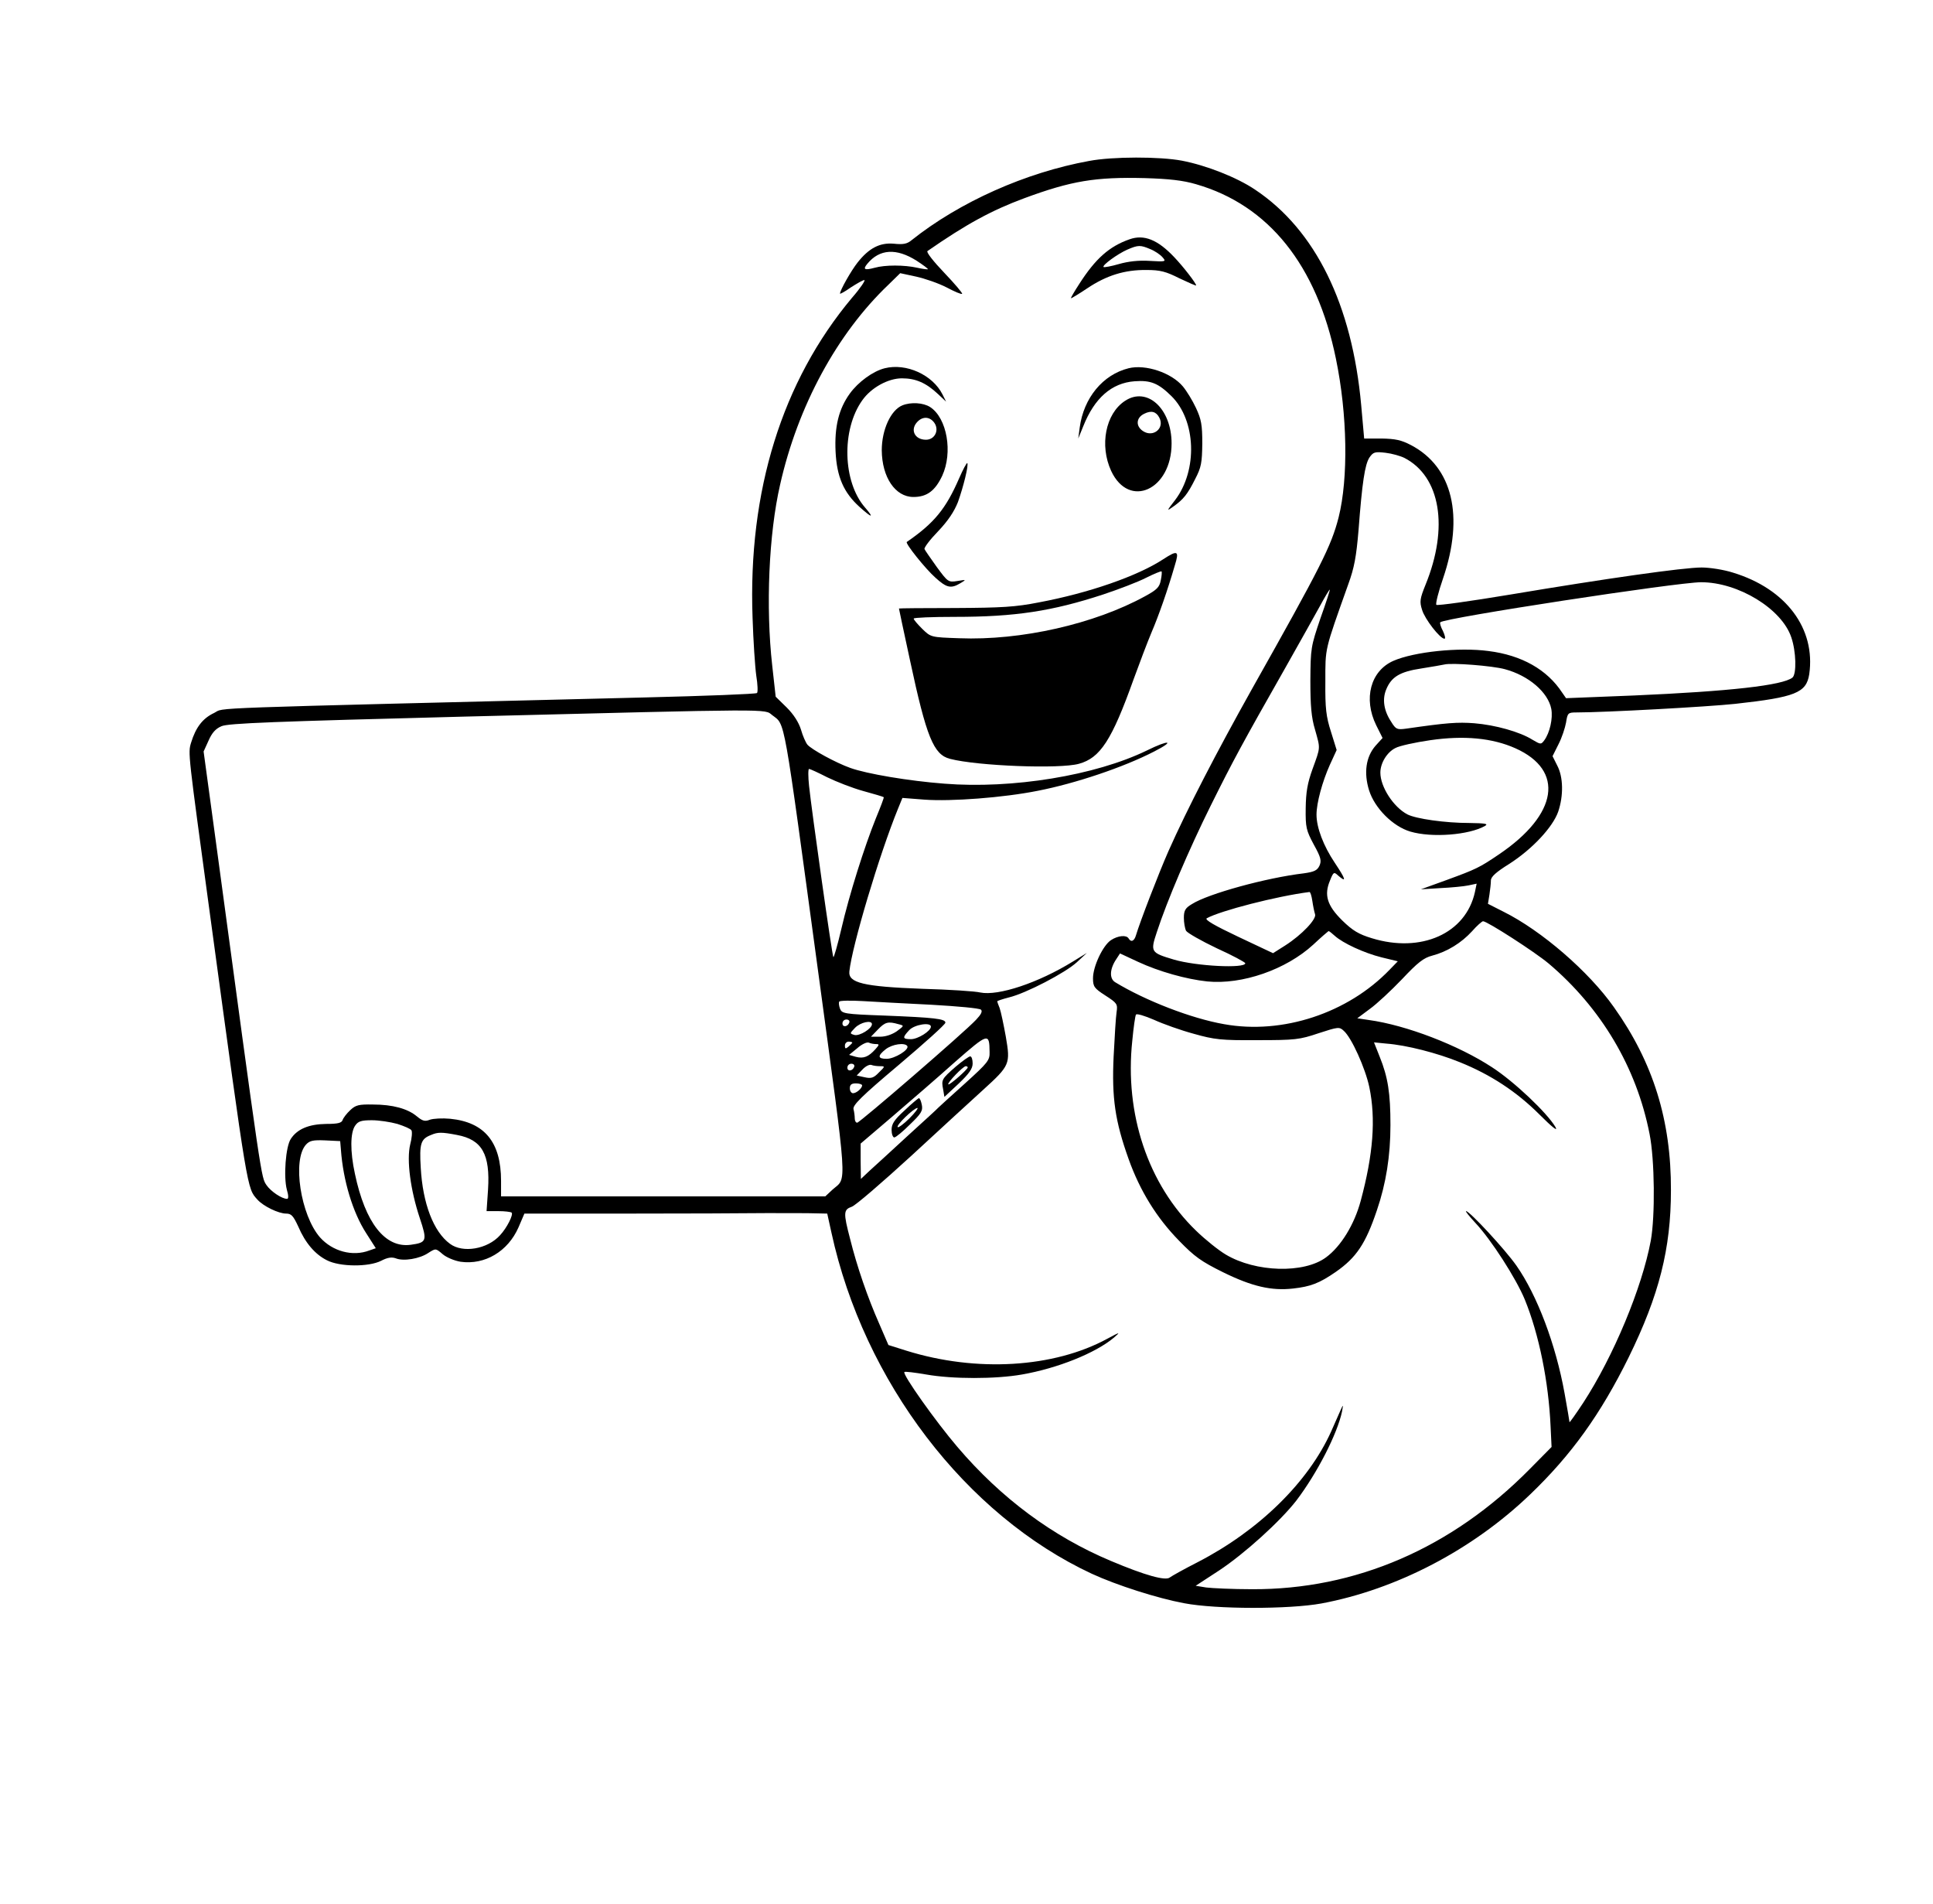 <?xml version="1.0" standalone="no"?>
<!DOCTYPE svg PUBLIC "-//W3C//DTD SVG 20010904//EN"
 "http://www.w3.org/TR/2001/REC-SVG-20010904/DTD/svg10.dtd">
<svg version="1.0" xmlns="http://www.w3.org/2000/svg"
 width="787pt" height="775pt" viewBox="0 0 787 775"
 preserveAspectRatio="xMidYMid meet">

<g transform="translate(0,775) scale(0.1,-0.1)"
fill="#000000" stroke="none">
<path d="M4435 7095 c-259 -47 -528 -167 -724 -323 -18 -15 -34 -18 -72 -14
-57 5 -101 -18 -147 -76 -27 -34 -72 -114 -72 -127 0 -3 20 8 44 25 25 16 49
30 55 30 6 0 -16 -33 -50 -72 -285 -340 -424 -787 -405 -1303 3 -93 10 -199
15 -235 6 -36 7 -68 3 -71 -4 -4 -209 -12 -457 -18 -1855 -46 -1706 -40 -1753
-63 -47 -22 -75 -59 -94 -121 -13 -43 -13 -37 78 -707 154 -1133 150 -1106
192 -1153 24 -27 86 -57 117 -57 21 0 29 -9 49 -52 29 -68 69 -114 117 -138
52 -27 170 -28 221 -2 25 13 42 16 59 10 32 -13 98 -2 133 22 30 19 30 19 58
-5 15 -13 48 -27 73 -31 99 -14 193 42 236 140 l24 56 415 0 c228 0 485 1 570
2 85 0 176 0 201 -1 l47 -1 17 -77 c132 -607 547 -1150 1060 -1389 102 -47
268 -100 376 -120 131 -25 427 -25 559 -1 305 57 615 218 850 444 168 161 287
327 401 558 124 253 172 442 172 680 1 284 -72 520 -232 745 -102 145 -295
312 -450 389 l-63 32 6 37 c3 20 6 46 6 58 0 15 21 34 74 67 94 60 178 150
200 213 22 65 21 141 -4 188 l-19 38 24 48 c14 27 27 67 31 89 6 39 8 41 43
41 115 0 535 23 646 35 245 27 289 45 301 120 27 186 -94 348 -310 414 -37 12
-95 21 -128 21 -74 0 -390 -45 -778 -110 -162 -27 -298 -46 -302 -42 -4 4 8
52 27 107 87 255 39 454 -130 543 -40 21 -64 26 -121 27 l-70 0 -12 135 c-37
410 -186 714 -432 878 -74 50 -199 99 -298 118 -90 17 -282 17 -377 -1z m435
-95 c295 -85 491 -329 569 -710 47 -227 51 -487 11 -646 -30 -117 -71 -198
-353 -699 -145 -259 -264 -489 -340 -660 -40 -91 -116 -288 -132 -342 -7 -24
-20 -30 -30 -13 -9 15 -43 12 -72 -7 -33 -22 -73 -107 -73 -155 0 -34 5 -41
50 -70 48 -31 51 -35 46 -68 -3 -19 -8 -100 -12 -180 -8 -170 6 -264 61 -418
46 -129 114 -239 205 -332 64 -66 91 -85 180 -129 118 -58 197 -76 285 -66 71
8 106 21 174 68 83 58 121 114 167 251 37 108 55 221 55 346 0 130 -10 195
-44 279 l-23 58 50 -5 c81 -6 207 -38 300 -76 124 -50 230 -119 324 -213 51
-51 76 -71 65 -51 -34 58 -169 186 -259 244 -136 89 -348 171 -501 192 l-47 7
51 38 c28 20 87 75 131 121 64 68 88 87 123 96 61 16 119 52 162 99 20 23 41
41 45 41 17 0 211 -125 267 -172 214 -181 358 -423 411 -694 21 -105 23 -335
5 -434 -36 -193 -152 -471 -275 -660 -31 -47 -56 -82 -56 -79 0 3 -9 56 -20
117 -36 200 -112 400 -196 520 -47 67 -191 222 -205 222 -4 0 13 -21 37 -47
65 -69 166 -226 202 -313 58 -142 97 -335 105 -517 l4 -83 -88 -89 c-318 -323
-710 -492 -1132 -490 -78 0 -162 4 -186 7 l-43 7 95 62 c103 68 249 200 315
285 85 112 167 272 186 363 5 29 5 29 -6 5 -6 -14 -23 -52 -38 -86 -93 -207
-294 -404 -544 -533 -55 -28 -105 -56 -113 -62 -17 -15 -100 8 -240 67 -236
99 -447 255 -625 464 -88 103 -225 296 -216 305 2 3 42 -2 89 -10 107 -19 283
-19 390 0 144 25 299 87 374 150 28 24 26 24 -26 -4 -218 -119 -534 -138 -819
-49 l-73 23 -38 88 c-46 104 -90 231 -118 344 -28 107 -27 119 7 131 15 5 124
99 242 207 118 109 250 230 293 269 109 99 111 105 92 216 -9 50 -20 102 -25
116 -6 14 -10 27 -10 28 0 2 21 9 48 16 70 17 229 100 276 143 l41 38 -57 -35
c-141 -87 -304 -141 -377 -126 -20 5 -126 12 -236 15 -240 9 -302 24 -297 71
11 104 122 476 198 662 l18 44 90 -7 c108 -8 321 8 461 36 154 30 350 96 474
160 88 45 61 49 -30 4 -210 -102 -548 -157 -824 -135 -145 11 -316 40 -383 64
-59 21 -158 75 -175 95 -7 9 -19 36 -26 61 -9 29 -29 61 -58 90 l-45 44 -14
126 c-27 239 -14 537 32 737 72 320 232 615 441 814 l48 47 65 -14 c36 -8 91
-27 124 -44 32 -17 60 -29 63 -26 3 2 -30 41 -73 86 -43 45 -74 84 -68 88 160
111 262 166 394 215 192 71 290 87 490 82 100 -3 155 -9 210 -25z m-1137 -312
c26 -17 46 -32 45 -34 -2 -1 -21 1 -43 6 -53 12 -132 12 -174 0 -41 -11 -49
-7 -30 16 50 61 119 65 202 12z m1985 -802 c147 -76 181 -283 86 -516 -23 -57
-25 -69 -14 -103 11 -37 73 -117 91 -117 5 0 2 14 -6 31 -9 17 -14 33 -11 36
17 18 966 163 1062 163 151 0 328 -108 367 -224 20 -58 22 -149 5 -164 -40
-32 -256 -56 -645 -73 l-277 -11 -16 23 c-61 93 -164 152 -300 169 -120 16
-302 -3 -387 -40 -93 -41 -123 -154 -70 -262 l26 -52 -29 -32 c-39 -45 -48
-110 -26 -181 23 -73 97 -147 168 -168 88 -26 239 -14 304 23 15 9 1 11 -64
12 -98 0 -217 17 -252 35 -57 30 -110 112 -110 170 0 39 27 83 61 100 16 9 80
23 142 32 138 20 253 9 347 -33 201 -90 173 -269 -66 -431 -81 -55 -94 -61
-214 -105 l-105 -38 80 5 c44 2 95 7 114 11 l33 7 -7 -34 c-37 -169 -219 -250
-420 -188 -53 16 -78 31 -120 72 -62 61 -75 104 -50 163 14 35 16 36 33 20 36
-31 31 -15 -13 51 -47 70 -75 144 -75 197 0 48 24 135 54 202 l28 61 -23 74
c-20 62 -24 96 -23 204 0 141 -4 123 93 396 25 68 33 114 42 220 15 198 26
267 44 296 16 23 22 25 66 20 26 -3 61 -13 77 -21z m-342 -653 c-39 -115 -40
-121 -41 -253 0 -102 4 -151 19 -200 22 -79 23 -69 -10 -160 -21 -58 -27 -94
-28 -160 -1 -78 2 -90 33 -148 29 -52 32 -66 23 -86 -9 -19 -21 -25 -64 -31
-152 -18 -389 -83 -455 -125 -27 -16 -33 -26 -33 -56 0 -19 4 -43 9 -53 6 -9
62 -41 125 -71 64 -29 116 -57 116 -61 0 -22 -200 -12 -291 15 -94 28 -96 31
-69 112 41 126 131 337 220 516 90 181 126 248 305 563 56 99 118 210 139 248
20 37 38 67 40 67 2 0 -15 -53 -38 -117z m751 -207 c97 -26 176 -94 189 -162
7 -38 -6 -97 -29 -128 -13 -17 -14 -17 -48 3 -51 32 -151 60 -237 67 -68 5
-111 2 -277 -22 -37 -5 -42 -3 -61 28 -30 45 -37 92 -20 132 21 51 56 72 143
85 43 7 85 14 93 16 30 8 196 -5 247 -19z m-2983 -187 c54 -42 43 17 187
-1044 122 -901 118 -835 59 -887 l-30 -28 -660 0 -660 0 0 63 c0 158 -67 239
-207 253 -32 3 -69 1 -83 -4 -20 -8 -30 -5 -53 14 -37 31 -98 48 -179 48 -57
1 -70 -2 -92 -23 -14 -13 -28 -31 -31 -40 -4 -12 -19 -16 -67 -16 -71 -1 -118
-21 -144 -61 -21 -31 -30 -155 -16 -207 7 -23 7 -37 1 -37 -22 0 -67 31 -84
56 -22 34 -17 -2 -210 1427 l-46 338 20 44 c14 32 29 49 53 59 27 12 214 19
988 39 1276 32 1221 32 1254 6z m224 -253 c37 -18 103 -44 147 -56 44 -12 81
-23 83 -25 2 -1 -13 -40 -32 -86 -46 -114 -108 -309 -141 -452 -15 -64 -30
-116 -32 -113 -5 4 -89 600 -99 697 -4 38 -4 69 0 69 4 0 37 -15 74 -34z
m1975 -503 c3 -21 8 -45 11 -54 8 -19 -53 -84 -122 -128 l-49 -31 -142 67
c-95 45 -137 69 -128 75 56 31 285 90 418 107 4 1 9 -16 12 -36z m91 -142 c33
-30 119 -70 191 -88 l66 -16 -33 -34 c-170 -177 -436 -265 -674 -222 -133 23
-321 96 -444 171 -24 15 -22 54 5 94 l15 23 73 -34 c86 -40 197 -71 282 -80
142 -14 321 48 432 150 32 30 60 54 62 55 3 0 14 -9 25 -19z m-1640 -281 c105
-6 194 -14 200 -20 7 -7 0 -20 -20 -41 -45 -49 -474 -419 -484 -419 -6 0 -10
8 -10 18 0 9 -2 26 -5 37 -4 16 32 52 184 180 104 88 190 165 190 172 1 16
-46 21 -247 29 -165 6 -174 8 -182 28 -4 11 -6 24 -3 29 2 4 46 5 96 2 51 -3
177 -10 281 -15z m1066 -118 c85 -24 112 -27 260 -26 153 0 171 2 248 28 80
26 85 27 103 10 32 -28 88 -153 104 -229 27 -129 16 -274 -35 -463 -26 -97
-81 -186 -141 -230 -90 -67 -287 -61 -408 11 -29 17 -84 61 -121 97 -196 189
-292 476 -260 774 5 54 12 102 15 106 3 5 36 -5 73 -21 37 -17 110 -43 162
-57z m-1402 46 c-6 -18 -28 -21 -28 -4 0 9 7 16 16 16 9 0 14 -5 12 -12z m92
-7 c0 -18 -50 -49 -71 -44 -20 6 -20 6 2 29 22 23 69 33 69 15z m108 0 c24 -6
24 -6 -7 -29 -19 -13 -45 -22 -67 -22 l-38 0 29 30 c29 30 41 33 83 21z m132
-10 c0 -18 -53 -51 -81 -51 -35 0 -36 6 -7 37 22 23 88 33 88 14z m239 -103
c1 -34 -6 -43 -101 -129 -57 -51 -105 -95 -108 -98 -3 -4 -59 -55 -125 -115
-66 -61 -136 -125 -155 -142 l-35 -33 -1 72 0 72 129 110 c71 61 186 160 255
222 136 119 140 120 141 41z m-559 38 c0 -2 -7 -9 -15 -16 -12 -10 -15 -10
-15 4 0 9 7 16 15 16 8 0 15 -2 15 -4z m97 -6 c14 0 13 -3 -3 -21 -28 -31 -48
-39 -79 -31 l-28 8 33 27 c18 16 39 26 47 23 8 -4 22 -6 30 -6z m127 -8 c9
-15 -52 -52 -84 -52 -37 0 -38 12 -4 39 27 21 78 28 88 13z m-216 -84 c-6 -18
-28 -21 -28 -4 0 9 7 16 16 16 9 0 14 -5 12 -12z m105 2 c21 0 21 -1 -5 -26
-21 -22 -31 -25 -58 -19 l-32 7 23 24 c13 14 29 22 37 19 7 -3 23 -5 35 -5z
m-73 -78 c0 -12 -23 -32 -37 -32 -7 0 -13 9 -13 20 0 15 7 20 25 20 14 0 25
-4 25 -8z m-1892 -157 c28 -9 54 -20 57 -26 4 -5 2 -32 -5 -58 -15 -63 1 -185
39 -299 31 -93 29 -100 -37 -109 -104 -14 -185 89 -227 289 -20 91 -19 168 1
196 12 18 25 22 68 22 29 0 75 -7 104 -15z m243 -45 c102 -19 135 -79 126
-222 l-6 -88 48 0 c26 0 50 -3 54 -6 8 -8 -19 -62 -47 -92 -51 -57 -152 -74
-204 -35 -67 49 -111 164 -119 310 -6 98 0 117 42 133 27 12 44 12 106 0z
m-473 -60 c9 -125 48 -255 103 -340 l39 -61 -26 -9 c-68 -26 -150 -4 -201 53
-79 90 -114 316 -57 378 15 16 28 19 78 17 l61 -3 3 -35z"/>
<path d="M4599 6776 c-83 -29 -139 -79 -205 -182 -19 -29 -34 -55 -34 -58 0
-2 30 16 66 40 79 53 153 76 242 75 55 0 79 -6 134 -34 38 -18 68 -31 68 -29
0 9 -52 76 -89 115 -67 71 -123 94 -182 73z m84 -40 c18 -7 40 -22 49 -32 17
-19 16 -20 -51 -16 -45 3 -88 -2 -126 -13 -31 -9 -59 -14 -62 -12 -7 7 58 54
97 71 44 19 53 19 93 2z"/>
<path d="M3602 6251 c-48 -12 -108 -56 -142 -103 -45 -62 -63 -135 -58 -237 5
-102 33 -166 97 -224 51 -46 62 -48 23 -3 -91 104 -97 317 -11 437 36 51 105
89 161 89 56 0 98 -18 147 -64 l33 -31 -15 30 c-40 79 -147 128 -235 106z"/>
<path d="M4595 6251 c-105 -26 -183 -121 -199 -241 l-6 -45 20 49 c46 116 116
177 209 184 66 5 97 -8 150 -60 101 -99 108 -302 15 -424 -35 -45 -35 -46 -7
-26 41 29 58 50 89 112 25 48 28 66 29 145 0 76 -4 98 -26 145 -14 30 -38 69
-53 87 -47 56 -152 91 -221 74z"/>
<path d="M4580 6118 c-79 -52 -104 -181 -56 -285 73 -156 246 -77 246 112 0
142 -100 233 -190 173z m140 -68 c23 -43 -25 -82 -66 -55 -31 20 -29 55 5 71
28 14 48 9 61 -16z"/>
<path d="M3674 6100 c-47 -19 -84 -99 -84 -183 1 -110 55 -190 129 -190 55 0
88 25 117 86 44 95 20 235 -49 280 -28 18 -78 21 -113 7z m130 -71 c21 -30 2
-69 -34 -69 -47 0 -66 42 -34 74 22 22 50 20 68 -5z"/>
<path d="M3905 5803 c-54 -124 -101 -182 -213 -259 -8 -5 77 -111 117 -146 45
-41 63 -45 101 -22 25 15 25 15 -12 9 -37 -6 -39 -4 -84 57 -25 35 -48 68 -50
73 -2 6 22 38 55 72 41 43 66 81 81 119 22 61 45 153 38 159 -2 2 -17 -25 -33
-62z"/>
<path d="M4735 5473 c-104 -68 -302 -137 -505 -175 -96 -19 -152 -22 -342 -23
-126 0 -228 -1 -228 -2 0 -1 20 -96 45 -211 67 -313 96 -384 163 -401 112 -29
447 -42 525 -20 87 24 134 97 222 343 24 66 57 153 73 191 30 70 66 173 95
273 19 61 12 64 -48 25z m-9 -85 c-5 -28 -16 -39 -64 -65 -206 -113 -505 -181
-757 -171 -115 4 -115 4 -150 38 -19 19 -35 37 -35 42 0 4 75 7 168 7 245 0
395 23 603 91 63 21 142 51 175 68 32 16 61 28 63 26 2 -1 1 -18 -3 -36z"/>
<path d="M3891 3408 c-57 -50 -59 -53 -51 -93 l5 -30 58 54 c43 41 57 61 57
82 0 16 -4 29 -10 29 -5 0 -32 -19 -59 -42z m49 -3 c0 -8 -75 -74 -79 -69 -6
5 60 74 71 74 4 0 8 -2 8 -5z"/>
<path d="M3683 3230 c-42 -38 -53 -55 -53 -79 0 -17 5 -31 11 -31 6 0 35 24
64 53 46 44 53 56 48 80 -3 15 -8 27 -12 27 -3 -1 -30 -23 -58 -50z m20 -32
c-23 -23 -45 -39 -48 -36 -8 7 65 77 80 78 5 0 -9 -19 -32 -42z"/>
</g>
</svg>
